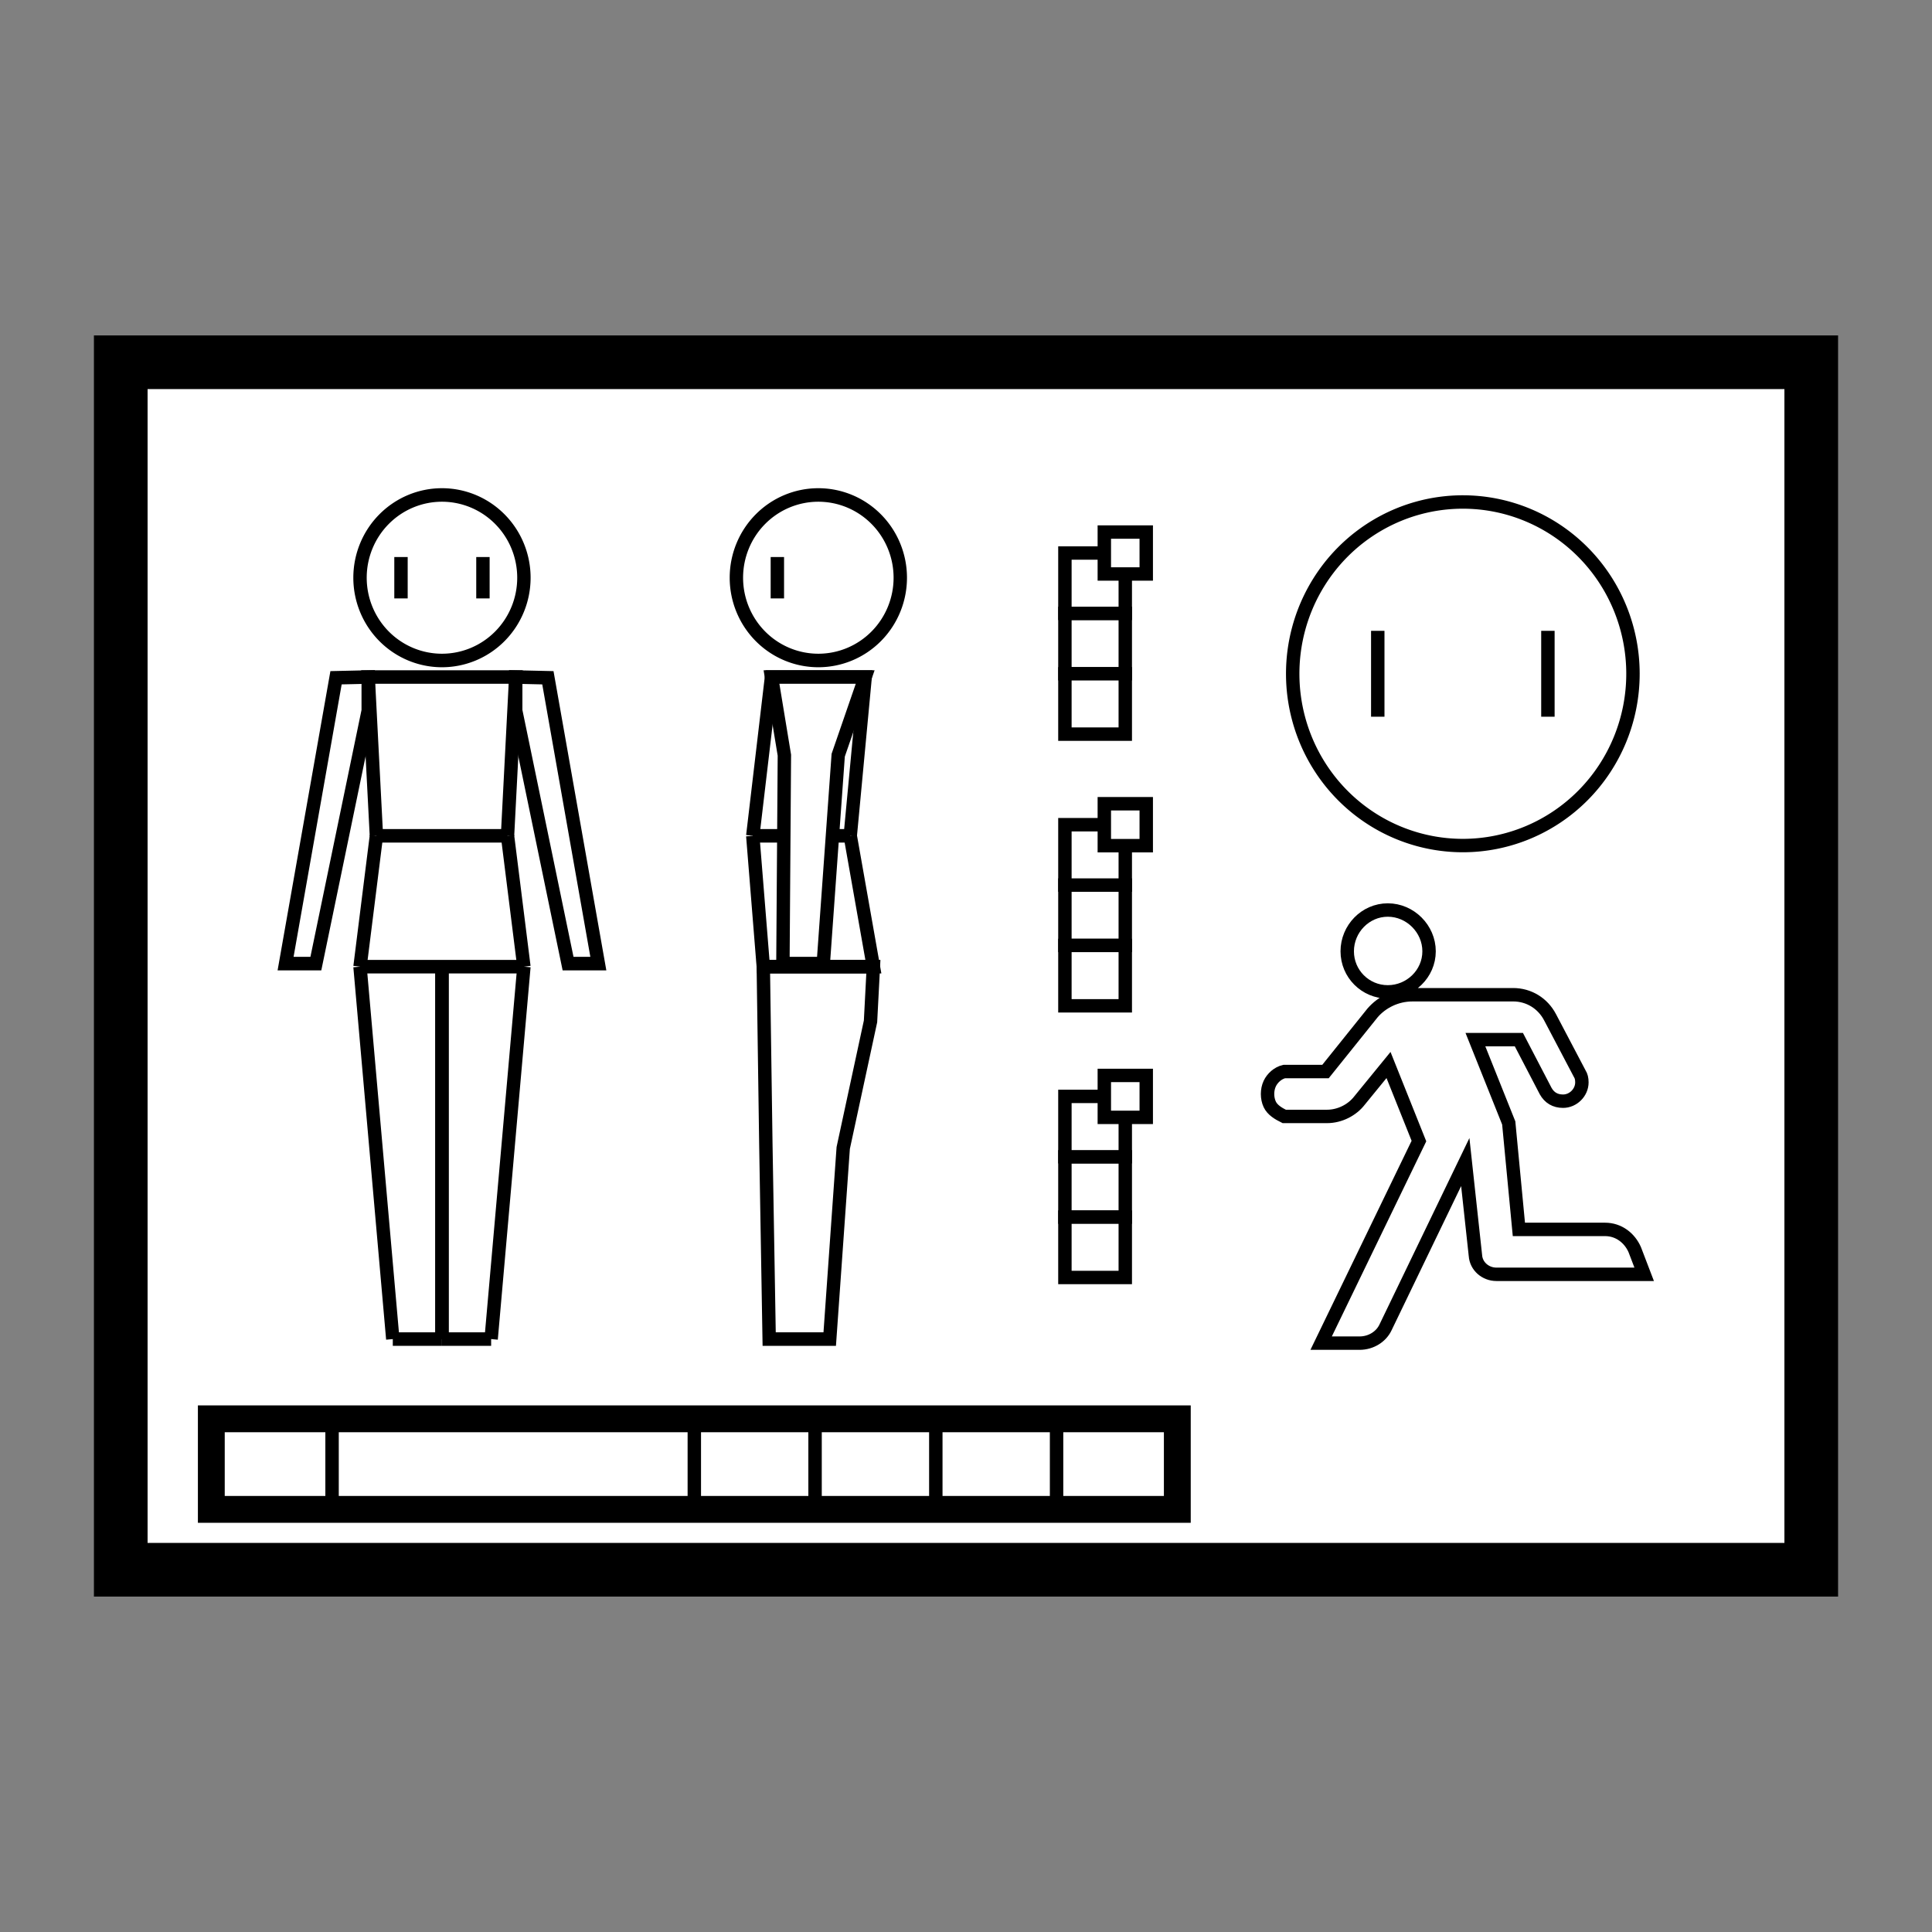 <?xml version="1.0" encoding="UTF-8" standalone="no"?>
<!-- Created with Inkscape (http://www.inkscape.org/) -->

<svg
   width="576"
   height="576"
   viewBox="0 0 152.4 152.4"
   version="1.1"
   id="svg826"
   sodipodi:docname="icon-settei.svg"
   inkscape:version="1.1.2 (0a00cf5339, 2022-02-04)"
   xmlns:inkscape="http://www.inkscape.org/namespaces/inkscape"
   xmlns:sodipodi="http://sodipodi.sourceforge.net/DTD/sodipodi-0.dtd"
   xmlns="http://www.w3.org/2000/svg"
   xmlns:svg="http://www.w3.org/2000/svg">
  <rect x="0" y="0" width="152.4" height="152.4" fill="#808080" stroke="none"/>
  <sodipodi:namedview
     id="namedview828"
     pagecolor="#ffffff"
     bordercolor="#666666"
     borderopacity="1.0"
     inkscape:pageshadow="2"
     inkscape:pageopacity="0.0"
     inkscape:pagecheckerboard="0"
     inkscape:document-units="mm"
     showgrid="true"
     units="px"
     inkscape:zoom="0.88550784"
     inkscape:cx="215.13079"
     inkscape:cy="372.66751"
     inkscape:window-width="1680"
     inkscape:window-height="1021"
     inkscape:window-x="0"
     inkscape:window-y="0"
     inkscape:window-maximized="1"
     inkscape:current-layer="layer1"
     inkscape:snap-object-midpoints="true"
     inkscape:snap-bbox="true"
     inkscape:snap-bbox-midpoints="true"
     inkscape:bbox-nodes="false"
     inkscape:snap-grids="true"
     inkscape:object-nodes="true"
     inkscape:snap-intersection-paths="true">
    <inkscape:grid
       type="xygrid"
       id="grid887"
       spacingx="2.381"
       spacingy="2.381" />
  </sodipodi:namedview>
  <defs
     id="defs823" />
  <g
     inkscape:label="Layer 1"
     inkscape:groupmode="layer"
     id="layer1">
    <rect
       style="fill:#ffffff;stroke:#000000;stroke-width:4.233;stroke-linejoin:miter;stroke-miterlimit:4;stroke-dasharray:none;paint-order:markers fill stroke"
       id="rect2191"
       width="133.35"
       height="95.25"
       x="9.525"
       y="28.575" />
    <path
       id="path1909"
       style="fill:none;stroke:#000000;stroke-width:1.058;stroke-miterlimit:4;stroke-dasharray:none"
       d="m 109.472,71.784 c -1.771,0 -3.2,1.486 -3.2,3.257 0,1.771 1.429,3.2 3.2,3.2 1.771,0 3.256,-1.428 3.256,-3.2 0,-1.771 -1.485,-3.257 -3.256,-3.257 z m 1.942,6.684 c -1.257,0 -2.399,0.572 -3.142,1.429 l -3.714,4.628 h -3.256 c -0.496,0.116 -0.932,0.505 -1.143,0.955 -0.23,0.493 -0.23,1.139 0,1.632 0.21,0.45 0.692,0.731 1.143,0.955 h 3.37 c 1.028,0 2,-0.514 2.571,-1.257 l 2.286,-2.8 2.399,5.999 -7.714,15.941 h 3.029 c 0.914,0 1.714,-0.514 2.057,-1.257 l 6.284,-13.027 0.8,7.37 c 0.057,0.857 0.8,1.485 1.656,1.485 h 11.656 l -0.743,-1.942 c -0.4,-0.915 -1.257,-1.601 -2.343,-1.601 h -6.798 l -0.8,-8.398 -2.628,-6.571 h 3.428 l 2.113,4.057 c 0.287,0.514 0.743,0.799 1.372,0.799 0.8,0 1.486,-0.686 1.486,-1.485 0,-0.286 -0.057,-0.515 -0.171,-0.686 l -2.343,-4.456 c -0.571,-1.086 -1.657,-1.771 -2.913,-1.771 z"
       sodipodi:nodetypes="sssssscccaacsccccscccsccscccccsscsss" />
    <g
       id="g12297"
       transform="translate(0.658,-8.764)">
      <path
         id="ellipse4783-2"
         style="fill:none;stroke:#000000;stroke-width:1.058;stroke-miterlimit:4;stroke-dasharray:none;stroke-dashoffset:0"
         class="secondary"
         d="M 128.154,61.913 A 13.42,13.551 0 0 1 114.734,75.463 13.42,13.551 0 0 1 101.313,61.913 13.42,13.551 0 0 1 114.734,48.362 13.42,13.551 0 0 1 128.154,61.913 Z" />
      <path
         id="line4789-8"
         style="fill:none;stroke:#000000;stroke-width:1.058;stroke-miterlimit:4;stroke-dasharray:none;stroke-dashoffset:0"
         class="secondary"
         d="m 121.444,58.525 v 6.775" />
      <path
         id="line4791-9"
         style="fill:none;stroke:#000000;stroke-width:1.058;stroke-miterlimit:4;stroke-dasharray:none;stroke-dashoffset:0"
         class="secondary"
         d="m 108.023,58.525 v 6.775" />
    </g>
    <g
       id="g12091-6"
       transform="translate(5.421,12.667)">
      <rect
         style="fill:#ffffff;stroke:#000000;stroke-width:1.058;stroke-linecap:round;stroke-linejoin:miter;stroke-miterlimit:4;stroke-dasharray:none"
         id="rect11928-1"
         width="4.762"
         height="4.762"
         x="78.581"
         y="57.15" />
      <rect
         style="fill:#ffffff;stroke:#000000;stroke-width:1.058;stroke-linecap:round;stroke-linejoin:miter;stroke-miterlimit:4;stroke-dasharray:none"
         id="rect11930-8"
         width="4.762"
         height="4.762"
         x="78.581"
         y="52.388" />
      <rect
         style="fill:#ffffff;stroke:#000000;stroke-width:1.058;stroke-linecap:round;stroke-linejoin:miter;stroke-miterlimit:4;stroke-dasharray:none"
         id="rect11930-2-7"
         width="3.307"
         height="3.307"
         x="81.69"
         y="50.734" />
      <rect
         style="fill:#ffffff;stroke:#000000;stroke-width:1.058;stroke-linecap:round;stroke-linejoin:miter;stroke-miterlimit:4;stroke-dasharray:none"
         id="rect11932-9"
         width="4.762"
         height="4.762"
         x="78.581"
         y="61.912" />
    </g>
    <g
       id="g12091-2"
       transform="translate(5.421,34.098)">
      <rect
         style="fill:#ffffff;stroke:#000000;stroke-width:1.058;stroke-linecap:round;stroke-linejoin:miter;stroke-miterlimit:4;stroke-dasharray:none"
         id="rect11928-0"
         width="4.762"
         height="4.762"
         x="78.581"
         y="57.15" />
      <rect
         style="fill:#ffffff;stroke:#000000;stroke-width:1.058;stroke-linecap:round;stroke-linejoin:miter;stroke-miterlimit:4;stroke-dasharray:none"
         id="rect11930-23"
         width="4.762"
         height="4.762"
         x="78.581"
         y="52.388" />
      <rect
         style="fill:#ffffff;stroke:#000000;stroke-width:1.058;stroke-linecap:round;stroke-linejoin:miter;stroke-miterlimit:4;stroke-dasharray:none"
         id="rect11930-2-75"
         width="3.307"
         height="3.307"
         x="81.69"
         y="50.734" />
      <rect
         style="fill:#ffffff;stroke:#000000;stroke-width:1.058;stroke-linecap:round;stroke-linejoin:miter;stroke-miterlimit:4;stroke-dasharray:none"
         id="rect11932-92"
         width="4.762"
         height="4.762"
         x="78.581"
         y="61.912" />
    </g>
    <g
       id="hbr"
       transform="matrix(0.101,0,0,0.102,34.863,39.044)"
       style="stroke-width:10.456;stroke-miterlimit:4;stroke-dasharray:none">
      <path
         id="ellipse4783"
         style="fill:none;stroke:#000000;stroke-width:10.456;stroke-miterlimit:4;stroke-dasharray:none"
         class="secondary"
         d="M 64,64 A 64,64 0 0 1 0,128 64,64 0 0 1 -64,64 64,64 0 0 1 0,0 64,64 0 0 1 64,64 Z" />
      <path
         id="line4789"
         style="fill:none;stroke:#000000;stroke-width:10.456;stroke-miterlimit:4;stroke-dasharray:none"
         class="secondary"
         d="M 32,48 V 80" />
      <path
         id="line4791"
         style="fill:none;stroke:#000000;stroke-width:10.456;stroke-miterlimit:4;stroke-dasharray:none"
         class="secondary"
         d="M -32,48 V 80" />
      <path
         id="line4795"
         style="fill:none;stroke:#000000;stroke-width:10.456;stroke-miterlimit:4;stroke-dasharray:none"
         class="secondary"
         d="M -51.2,263.598 H 51.2"
         sodipodi:nodetypes="cc" />
      <path
         id="line4797"
         style="fill:none;stroke:#000000;stroke-width:10.456;stroke-miterlimit:4;stroke-dasharray:none"
         class="secondary"
         d="M -64,364.8 H 64" />
      <path
         id="line4801"
         style="fill:none;stroke:#000000;stroke-width:10.456;stroke-miterlimit:4;stroke-dasharray:none"
         class="secondary"
         d="M -51.2,263.598 -57.6,140.8 H 57.6 l -6.4,122.798"
         sodipodi:nodetypes="cccc" />
      <path
         id="line4803"
         style="fill:none;stroke:#000000;stroke-width:10.456;stroke-miterlimit:4;stroke-dasharray:none"
         class="secondary"
         d="M 51.2,263.598 64,364.8"
         sodipodi:nodetypes="cc" />
      <path
         id="line4805"
         style="fill:none;stroke:#000000;stroke-width:10.456;stroke-miterlimit:4;stroke-dasharray:none"
         class="secondary"
         d="M -51.2,263.598 -64,364.8"
         sodipodi:nodetypes="cc" />
      <path
         id="line4807"
         style="fill:none;stroke:#000000;stroke-width:10.456;stroke-miterlimit:4;stroke-dasharray:none"
         class="secondary"
         d="m 0,364.8 v 288" />
      <path
         id="line4809"
         style="fill:none;stroke:#000000;stroke-width:10.456;stroke-miterlimit:4;stroke-dasharray:none"
         class="secondary"
         d="m 0,364.8 v 288" />
      <path
         id="line4811"
         style="fill:none;stroke:#000000;stroke-width:10.456;stroke-miterlimit:4;stroke-dasharray:none"
         class="secondary"
         d="m 64,364.8 -25.6,288" />
      <path
         id="line4813"
         style="fill:none;stroke:#000000;stroke-width:10.456;stroke-miterlimit:4;stroke-dasharray:none"
         class="secondary"
         d="m -64,364.8 25.6,288" />
      <path
         id="line4815"
         style="fill:none;stroke:#000000;stroke-width:10.456;stroke-miterlimit:4;stroke-dasharray:none"
         class="secondary"
         d="M 0,652.8 H 38.4" />
      <path
         id="line4817"
         style="fill:none;stroke:#000000;stroke-width:10.456;stroke-miterlimit:4;stroke-dasharray:none"
         class="secondary"
         d="M 0,652.8 H -38.4" />
      <path
         style="fill:none;stroke:#000000;stroke-width:10.456;stroke-linecap:butt;stroke-linejoin:miter;stroke-miterlimit:4;stroke-dasharray:none;stroke-opacity:1"
         d="m 57.6,140.8 v 26.008 l 40.888,195.62 H 122.132 L 82.725,141.362 Z"
         id="path6280"
         sodipodi:nodetypes="cccccc" />
      <path
         style="fill:none;stroke:#000000;stroke-width:10.456;stroke-linecap:butt;stroke-linejoin:miter;stroke-miterlimit:4;stroke-dasharray:none;stroke-opacity:1"
         d="m -57.6,140.8 v 26.008 l -40.888,195.62 h -23.644 l 39.406,-221.066 z"
         id="path6280-0"
         sodipodi:nodetypes="cccccc" />
    </g>
    <g
       id="hbr-6"
       transform="matrix(-0.101,0,0,0.102,64.552,39.044)"
       style="stroke-width:10.456;stroke-miterlimit:4;stroke-dasharray:none">
      <path
         id="ellipse4783-7"
         style="fill:none;stroke:#000000;stroke-width:10.456;stroke-miterlimit:4;stroke-dasharray:none"
         class="secondary"
         d="M 64,64 A 64,64 0 0 1 0,128 64,64 0 0 1 -64,64 64,64 0 0 1 0,0 64,64 0 0 1 64,64 Z" />
      <path
         id="line4789-5"
         style="fill:none;stroke:#000000;stroke-width:10.456;stroke-miterlimit:4;stroke-dasharray:none"
         class="secondary"
         d="M 32,48 V 80" />
      <path
         id="line4795-5"
         style="fill:none;stroke:#000000;stroke-width:10.456;stroke-miterlimit:4;stroke-dasharray:none"
         class="secondary"
         d="M -24.929,263.598 H 51.2"
         sodipodi:nodetypes="cc" />
      <path
         id="line4801-2"
         style="fill:none;stroke:#000000;stroke-width:10.456;stroke-miterlimit:4;stroke-dasharray:none"
         class="secondary"
         d="M -24.929,263.598 -36.583,140.8 h 73.166 l 14.617,122.798"
         sodipodi:nodetypes="cccc" />
      <path
         id="line4805-1"
         style="fill:none;stroke:#000000;stroke-width:10.456;stroke-miterlimit:4;stroke-dasharray:none"
         class="secondary"
         d="M -24.929,263.598 -42.983,364.8 h 85.966 l 8.217,-101.202"
         sodipodi:nodetypes="cccc" />
      <path
         id="line4815-3"
         style="fill:none;stroke:#000000;stroke-width:10.456;stroke-miterlimit:4;stroke-dasharray:none"
         class="secondary"
         d="m 38.4,652.8 v 0 0 l 2.588,-150.406 1.995,-137.594 H -42.983 l 2.229,42.302 21.319,97.893 10.547,147.805 z"
         sodipodi:nodetypes="cccccccccc" />
      <path
         style="fill:#ffffff;stroke:#000000;stroke-width:10.456;stroke-linecap:butt;stroke-linejoin:miter;stroke-miterlimit:4;stroke-dasharray:none;stroke-opacity:1"
         d="m -36.583,140.8 21.066,60.451 11.655,161.176 H 27.664 l -1.147,-161.176 10.066,-60.451 z"
         id="path10952"
         sodipodi:nodetypes="ccccccc" />
    </g>
    <g
       id="g12091"
       transform="translate(5.421,-8.764)">
      <rect
         style="fill:#ffffff;stroke:#000000;stroke-width:1.058;stroke-linecap:round;stroke-linejoin:miter;stroke-miterlimit:4;stroke-dasharray:none"
         id="rect11928"
         width="4.762"
         height="4.762"
         x="78.581"
         y="57.15" />
      <rect
         style="fill:#ffffff;stroke:#000000;stroke-width:1.058;stroke-linecap:round;stroke-linejoin:miter;stroke-miterlimit:4;stroke-dasharray:none"
         id="rect11930"
         width="4.762"
         height="4.762"
         x="78.581"
         y="52.388" />
      <rect
         style="fill:#ffffff;stroke:#000000;stroke-width:1.058;stroke-linecap:round;stroke-linejoin:miter;stroke-miterlimit:4;stroke-dasharray:none"
         id="rect11930-2"
         width="3.307"
         height="3.307"
         x="81.69"
         y="50.734" />
      <rect
         style="fill:#ffffff;stroke:#000000;stroke-width:1.058;stroke-linecap:round;stroke-linejoin:miter;stroke-miterlimit:4;stroke-dasharray:none"
         id="rect11932"
         width="4.762"
         height="4.762"
         x="78.581"
         y="61.912" />
    </g>
    <rect
       style="fill:none;stroke:#000000;stroke-width:2.117;stroke-miterlimit:4;stroke-dasharray:none;paint-order:markers fill stroke"
       id="rect3137"
       width="76.2"
       height="7.144"
       x="16.669"
       y="111.919" />
    <path
       style="fill:none;stroke:#000000;stroke-width:1.058;stroke-linecap:butt;stroke-linejoin:miter;stroke-miterlimit:4;stroke-dasharray:none;stroke-opacity:1"
       d="m 26.194,111.919 v 7.144"
       id="path3398"
       sodipodi:nodetypes="cc" />
    <path
       style="fill:none;stroke:#000000;stroke-width:1.058;stroke-linecap:butt;stroke-linejoin:miter;stroke-miterlimit:4;stroke-dasharray:none;stroke-opacity:1"
       d="m 73.819,111.919 v 7.144"
       id="path3400"
       sodipodi:nodetypes="cc" />
    <path
       style="fill:none;stroke:#000000;stroke-width:1.058;stroke-linecap:butt;stroke-linejoin:miter;stroke-miterlimit:4;stroke-dasharray:none;stroke-opacity:1"
       d="m 83.344,111.919 v 7.144"
       id="path3402"
       sodipodi:nodetypes="cc" />
    <path
       style="fill:none;stroke:#000000;stroke-width:1.058;stroke-linecap:butt;stroke-linejoin:miter;stroke-miterlimit:4;stroke-dasharray:none;stroke-opacity:1"
       d="m 64.294,111.919 v 7.144"
       id="path3517"
       sodipodi:nodetypes="cc" />
    <path
       style="fill:none;stroke:#000000;stroke-width:1.058;stroke-linecap:butt;stroke-linejoin:miter;stroke-miterlimit:4;stroke-dasharray:none;stroke-opacity:1"
       d="m 54.769,111.919 v 7.144"
       id="path3632"
       sodipodi:nodetypes="cc" />
  </g>
  <style
     id="style4781">
    .primary {
        fill: none;
        stroke-width: 2px;
        stroke: #000000;
    }
    .secondary {
        fill: none;
        stroke-width: 1px;
        stroke: #000000;
        stroke-miterlimit: 4;
        stroke-dasharray: 1, 2;
        stroke-dashoffset: 0;
    }
    </style>
</svg>
